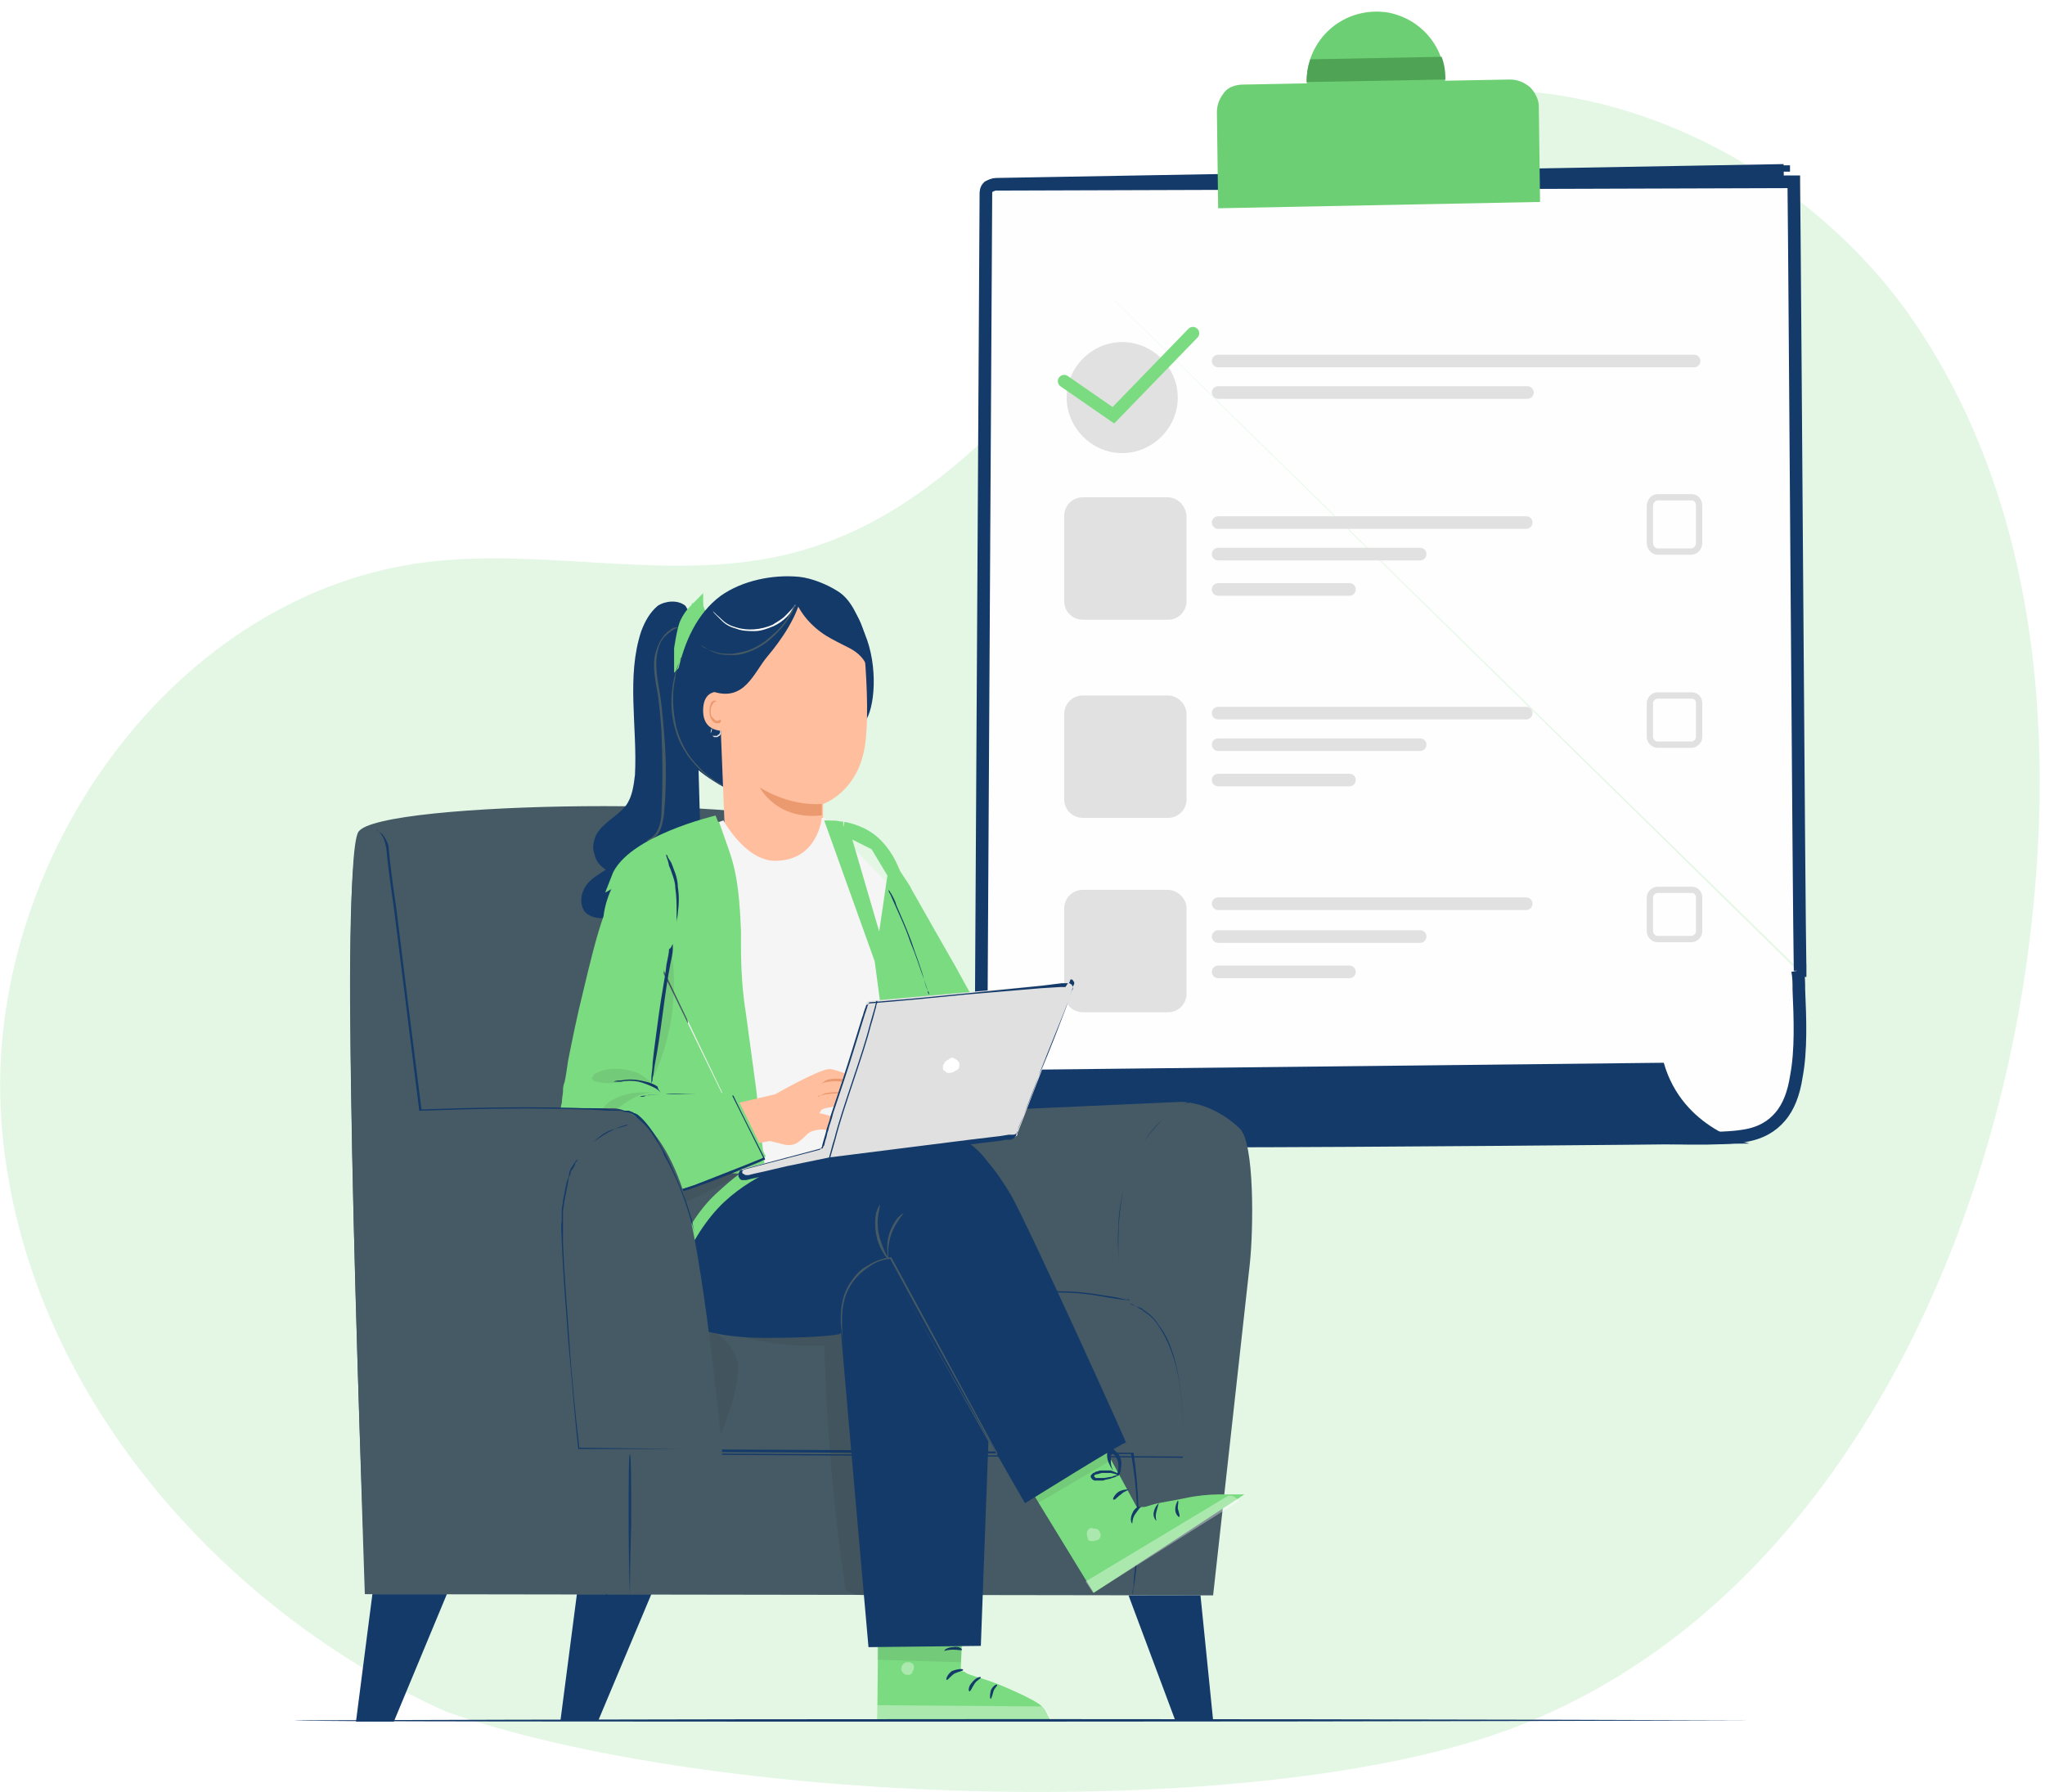 <?xml version="1.0" encoding="utf-8"?>
<!-- Generator: Adobe Illustrator 28.0.0, SVG Export Plug-In . SVG Version: 6.00 Build 0)  -->
<svg version="1.1" id="Layer_1" xmlns="http://www.w3.org/2000/svg" xmlns:xlink="http://www.w3.org/1999/xlink" x="0px" y="0px"
	 width="162px" height="142px" viewBox="0 0 162 142" style="enable-background:new 0 0 162 142;" xml:space="preserve">
<style type="text/css">
	.st0{opacity:0.2;fill:#7BDB81;}
	.st1{fill:#143A69;}
	.st2{fill:#FEFEFE;stroke:#143A69;}
	.st3{fill:#E2E1E1;}
	.st4{fill:none;stroke:#E2E1E1;stroke-linecap:round;stroke-miterlimit:10;}
	.st5{fill:none;stroke:#7BDB81;stroke-linecap:round;stroke-miterlimit:10;}
	.st6{fill:none;stroke:#E2E1E1;stroke-width:0.5;stroke-linecap:round;stroke-miterlimit:10;}
	.st7{fill:#6DCF73;}
	.st8{fill:#4EA454;}
	.st9{fill:#455A64;}
	.st10{opacity:0.3;}
	.st11{opacity:0.3;fill:#222222;enable-background:new    ;}
	.st12{fill:#7BDB81;}
	.st13{fill:#FFFFFF;filter:url(#Adobe_OpacityMaskFilter);}
	.st14{mask:url(#path-38-inside-1_343_11045_00000030482294419094775750000014270481732407655070_);fill:#7BDB81;}
	.st15{fill:#7BDB81;stroke:#7BDB81;}
	.st16{fill:#FFBE9D;}
	.st17{fill:#EB996E;}
	.st18{fill:#E0E0E0;}
	.st19{fill:#FFFFFF;}
	.st20{opacity:0.6;}
	.st21{opacity:0.6;fill:#FFFFFF;enable-background:new    ;}
	.st22{fill:#F5F5F5;}
</style>
<path class="st0" d="M35.3,135.6c-18.7-8.5-33.8-26.5-35.2-46.9c-1.4-20.5,13.7-41.9,34-44.2c9.7-1.1,19.7,1.8,29.1-0.8
	c17.7-4.8,25.7-26.3,42.4-33.9c16-7.3,36.2,1.2,46.1,15.8c9.9,14.6,11.3,33.5,8.8,51c-3.7,25.6-17.4,52.3-42,60.8
	C97.7,144.5,55.9,142.9,35.3,135.6z"/>
<path class="st1" d="M35.4,126.3l-4.2,10.1l-3,0l1.3-10.1L35.4,126.3z"/>
<path class="st1" d="M51.6,126.3l-4.2,10l-3,0l1.3-10L51.6,126.3z"/>
<path class="st2" d="M78.9,14.6L78.9,14.6c-0.2,0-0.4,0.1-0.6,0.2c-0.2,0.2-0.2,0.4-0.2,0.6v0l0,0l-0.4,70.1v0
	c0,0.2,0.1,0.4,0.2,0.6c0.1,0.2,0.3,0.2,0.5,0.3l0,0c3.9,0.4,17,1.5,30.1,2.5c6.5,0.5,13.1,0.9,18.4,1.1c5.4,0.2,9.5,0.3,11.2,0
	c1.4-0.2,2.3-0.8,2.9-1.5c0.7-0.8,1.1-1.9,1.3-3.2c0.4-2.1,0.3-4.6,0.2-6.9c0-0.5,0-1-0.1-1.5 M78.9,14.6l63.7-0.2l-0.5,0
	c0,0,0,0,0,0c0.1,8.7,0.4,57.5,0.5,62.5 M78.9,14.6l62.4-1.1 M78.9,14.6l62.4-1.1 M142.6,76.9l0.5,0L142.6,76.9L142.6,76.9z
	 M141.3,13.6L141.3,13.6l0-0.5L141.3,13.6 M141.3,13.6C141.3,13.6,141.3,13.6,141.3,13.6 M141.3,13.6L141.3,13.6"/>
<path class="st1" d="M67.7,84.9c0,0-0.2,5.1,4.5,5.7c4.6,0.7,66.4,0,66.4,0s-5.3-1.1-6.8-6.4L67.7,84.9z"/>
<path class="st3" d="M88.9,35.9c2.4,0,4.4-2,4.4-4.4s-2-4.4-4.4-4.4c-2.4,0-4.4,2-4.4,4.4S86.5,35.9,88.9,35.9z"/>
<path class="st4" d="M96.5,28.6h37.7"/>
<path class="st4" d="M96.5,41.4h24.4"/>
<path class="st4" d="M96.5,56.5h24.4"/>
<path class="st4" d="M96.5,71.6h24.4"/>
<path class="st4" d="M96.5,31.1H121"/>
<path class="st4" d="M96.5,43.9h16"/>
<path class="st4" d="M96.5,46.7h10.4"/>
<path class="st4" d="M96.5,59h16"/>
<path class="st4" d="M96.5,61.8h10.4"/>
<path class="st4" d="M96.5,74.2h16"/>
<path class="st4" d="M96.5,77h10.4"/>
<path class="st5" d="M84.3,30.2l3.9,2.7l6.3-6.5"/>
<path class="st3" d="M92.5,39.4h-6.7c-0.9,0-1.5,0.7-1.5,1.5v6.7c0,0.9,0.7,1.5,1.5,1.5h6.7c0.9,0,1.5-0.7,1.5-1.5V41
	C94,40.1,93.3,39.4,92.5,39.4z"/>
<path class="st6" d="M134,39.4h-2.7c-0.3,0-0.6,0.3-0.6,0.7V43c0,0.4,0.3,0.7,0.6,0.7h2.7c0.3,0,0.6-0.3,0.6-0.7v-2.9
	C134.6,39.7,134.4,39.4,134,39.4z"/>
<path class="st3" d="M92.5,55.1h-6.7c-0.9,0-1.5,0.7-1.5,1.5v6.7c0,0.9,0.7,1.5,1.5,1.5h6.7c0.9,0,1.5-0.7,1.5-1.5v-6.7
	C94,55.8,93.3,55.1,92.5,55.1z"/>
<path class="st6" d="M134,55.1h-2.7c-0.3,0-0.6,0.3-0.6,0.6v2.7c0,0.3,0.3,0.6,0.6,0.6h2.7c0.3,0,0.6-0.3,0.6-0.6v-2.7
	C134.6,55.4,134.4,55.1,134,55.1z"/>
<path class="st3" d="M92.5,70.5h-6.7c-0.9,0-1.5,0.7-1.5,1.5v6.7c0,0.9,0.7,1.5,1.5,1.5h6.7c0.9,0,1.5-0.7,1.5-1.5v-6.7
	C94,71.2,93.3,70.5,92.5,70.5z"/>
<path class="st6" d="M134,70.5h-2.7c-0.3,0-0.6,0.3-0.6,0.6v2.7c0,0.3,0.3,0.6,0.6,0.6h2.7c0.3,0,0.6-0.3,0.6-0.6v-2.7
	C134.6,70.8,134.4,70.5,134,70.5z"/>
<path class="st7" d="M98.5,6.7l21.1-0.4c0.6,0,1.1,0.2,1.6,0.6c0.4,0.4,0.7,1,0.7,1.5l0.1,7.6l-25.5,0.5l-0.1-7.6
	c0-0.6,0.2-1.1,0.6-1.6C97.3,6.9,97.9,6.7,98.5,6.7L98.5,6.7z"/>
<path class="st7" d="M114.4,7.4c0.5-3-1.4-5.8-4.4-6.4c-3-0.5-5.8,1.4-6.4,4.4c-0.5,3,1.4,5.8,4.4,6.4
	C111,12.3,113.8,10.3,114.4,7.4z"/>
<path class="st8" d="M103.5,6.5C103.5,6.5,103.5,6.5,103.5,6.5l11-0.2c0,0,0,0,0-0.1c0-0.6-0.1-1.2-0.3-1.7l-10.4,0.2
	C103.6,5.3,103.5,5.9,103.5,6.5z"/>
<path class="st9" d="M28.4,65.9c1.6-2.5,34.1-2.8,35.5-0.3l11.8,22.5l17.8-0.8c0,0,2.4-0.1,4.7,2.1c1.2,1.1,1.1,8.1,0.8,10.8
	c-0.2,1.8-2.9,26.2-2.9,26.2l-67.1-0.1C28.9,126.3,26.7,68.3,28.4,65.9z"/>
<path class="st1" d="M48,126.9c0,0,0-0.1,0-0.2s0-0.4,0-0.6c0-0.6,0-1.4,0.1-2.4c0-2.1,0.1-5.1,0.2-8.8l-0.1,0.1l20.4,0.1l21.1,0.1
	l-0.1,0c0.5,2.7,0.6,5.5,0.4,8.2c-0.1,1-0.2,1.7-0.2,2.2c0,0.3-0.1,0.4-0.1,0.6c0,0.1,0,0.2,0,0.2c0.2-1,0.3-2,0.4-3
	c0.2-2.8,0.1-5.5-0.3-8.3v0h0l-21.1-0.2l-20.4-0.1h-0.1v0.1c-0.1,3.7-0.1,6.7-0.1,8.8c0,1,0,1.9,0,2.4c0,0.3,0,0.5,0,0.6
	C48,126.8,48,126.9,48,126.9z"/>
<path class="st1" d="M50,89.1h-0.1c-0.1,0-0.3,0-0.4,0c-0.5,0.1-1,0.2-1.5,0.5c-0.7,0.4-1.4,1-1.9,1.7c-0.7,0.9-1.1,2-1.3,3.1
	c-0.2,1.4-0.3,2.8-0.3,4.2c0,1.5,0.1,3.1,0.2,4.9c0.2,3.5,0.6,7.3,1.1,11.5v0.1h0.1l17,0.1l30.8,0.2h0v0c0.1-2,0-4.1-0.3-6.1
	c-0.3-1.8-0.8-3.3-1.6-4.3c-0.3-0.5-0.7-0.9-1.2-1.2l-0.1-0.1l-0.2-0.1l-0.3-0.1c-0.2-0.1-0.4-0.1-0.5-0.2l-0.4-0.1
	c-0.1,0-0.2,0-0.3,0h-0.3c0,0,0.1,0,0.3,0c0.1,0,0.2,0,0.3,0l0.4,0.1c0.2,0,0.3,0.1,0.5,0.2l0.3,0.2l0.2,0.1l0.1,0.1
	c0.5,0.3,0.9,0.7,1.2,1.2c0.7,1,1.3,2.5,1.6,4.3c0.3,2,0.4,4.1,0.3,6.1l0.1,0l-30.8-0.2l-17-0.1l0.1,0.1c-0.5-4.2-0.9-8-1.1-11.5
	c-0.1-1.7-0.2-3.3-0.2-4.9c0-1.4,0-2.8,0.3-4.1c0.2-1.1,0.6-2.2,1.2-3.1c0.5-0.7,1.1-1.2,1.8-1.6c0.5-0.3,1-0.4,1.5-0.5
	C49.8,89.1,50,89.1,50,89.1z"/>
<path class="st1" d="M95.1,126.4l1,9.9l-3,0l-3.7-9.9L95.1,126.4z"/>
<path class="st1" d="M89.5,103c-0.1,0-0.2,0-0.3,0l-0.8-0.1c-0.7-0.1-1.6-0.3-2.6-0.4c-0.9-0.1-1.8-0.1-2.7-0.1h-0.8
	c-0.1,0-0.2,0-0.3,0c0.1,0,0.2,0,0.3,0c0.2,0,0.5,0,0.8-0.1c0.9,0,1.8,0,2.7,0.1c1,0.1,2,0.3,2.7,0.4c0.3,0.1,0.6,0.1,0.8,0.2
	C89.3,102.9,89.4,102.9,89.5,103z"/>
<path class="st1" d="M94.2,87.3c0,0-0.2,0.1-0.6,0.3c-0.5,0.3-1,0.7-1.5,1.1c-0.7,0.6-1.2,1.3-1.7,2.1c-0.6,1-1,2-1.3,3.1
	c-0.6,2.3-0.5,4.5-0.5,6c0,0.8,0.1,1.4,0.1,1.8c0,0.2,0,0.4,0,0.5c0,0.1,0,0.1,0,0.2c0-0.1,0-0.1,0-0.2c0-0.1,0-0.3,0-0.5
	c0-0.4-0.1-1.1-0.1-1.8c0-0.8-0.1-1.7,0-2.7c0-1.1,0.2-2.2,0.5-3.3c0.3-1.1,0.7-2.1,1.3-3.1c0.5-0.8,1.1-1.5,1.7-2.1
	c0.5-0.4,1-0.8,1.5-1.1c0.2-0.1,0.4-0.2,0.5-0.2C94.1,87.4,94.2,87.4,94.2,87.3z"/>
<g class="st10">
	<path class="st11" d="M59.1,106c2,0.5,4.1,0.7,6.2,0.6c0.2,6.5,0.7,13,1.7,19.4c0.5,0.3,1.1,0.4,1.6,0.5c0.6,0,1.2-0.2,1.4-0.8
		c0.1-0.3,0.2-0.7,0.1-1c-0.3-6.5-0.9-12.9-2-19.3c-0.1-0.5-0.2-1-0.6-1.3c-0.4-0.3-0.9-0.2-1.3-0.1c-2.5,0.5-5,1-7.4,1.7"/>
</g>
<g class="st10">
	<path class="st11" d="M56.2,105.5l0.6,8.9c0,0,2.1-4.8,1.6-6.6c-0.1-0.5-0.4-1-0.8-1.4C57.2,105.9,56.7,105.6,56.2,105.5z"/>
</g>
<path class="st1" d="M55.6,70.2l-0.6-21L54.3,48c-0.6-0.5-1.6-0.4-2.2,0c-0.6,0.5-1,1.2-1.3,2c-1.2,3.6-0.3,7.6-0.5,11.4
	c-0.1,0.8-0.2,1.7-0.7,2.4c-0.7,0.9-1.9,1.4-2.4,2.4c-0.2,0.5-0.3,1-0.1,1.5c0.1,0.5,0.4,0.9,0.9,1.2c-0.6,0.4-1.2,0.7-1.6,1.3
	c-0.4,0.6-0.5,1.4-0.1,2c0.5,0.6,1.4,0.6,2.1,0.5c2.2-0.2,4.3-0.6,6.4-1.3c0.3-0.1,0.5-0.2,0.7-0.4C55.6,70.7,55.7,70.5,55.6,70.2z"
	/>
<path class="st9" d="M51.2,66.6c0.2-0.1,0.4-0.2,0.6-0.4c0.3-0.3,0.6-1,0.6-1.8c0.1-2.1,0.1-4.3,0-6.5c-0.1-1.3-0.2-2.5-0.4-3.5
	c-0.2-1.1-0.3-2.1,0-2.9c0.2-0.6,0.5-1.2,1.1-1.6c0.1-0.1,0.3-0.2,0.5-0.2c0.1,0,0.1,0,0.2,0c-0.4,0.1-0.8,0.4-1.1,0.7
	c-0.3,0.3-0.5,0.7-0.6,1.2c-0.2,0.8-0.1,1.8,0.1,2.9c0.2,1.1,0.3,2.3,0.4,3.5c0.2,2.2,0.2,4.3,0,6.5c-0.1,0.8-0.3,1.5-0.7,1.8
	c-0.1,0.1-0.3,0.2-0.4,0.3C51.3,66.6,51.2,66.6,51.2,66.6z"/>
<path class="st12" d="M55.9,49.1C55.9,49.4,56.1,48.9,55.9,49.1L55.9,49.1z"/>
<defs>
	<filter id="Adobe_OpacityMaskFilter" filterUnits="userSpaceOnUse" x="54.9" y="48.1" width="2.1" height="2.2">
		<feColorMatrix  type="matrix" values="1 0 0 0 0  0 1 0 0 0  0 0 1 0 0  0 0 0 1 0"/>
	</filter>
</defs>
<mask maskUnits="userSpaceOnUse" x="54.9" y="48.1" width="2.1" height="2.2" id="path-38-inside-1_343_11045_00000030482294419094775750000014270481732407655070_">
	<path class="st13" d="M55.9,49.1C55.9,49.4,56.1,48.9,55.9,49.1L55.9,49.1z"/>
</mask>
<path class="st14" d="M55,48.9C55,48.9,55,49,55,48.9c0,0.1,0,0.2,0,0.2c0,0,0,0.1,0,0.1c0,0,0,0.1,0,0.1c0,0,0,0.1,0.1,0.2
	c0,0.1,0.1,0.2,0.2,0.3c0.1,0.1,0.3,0.2,0.5,0.3c0.2,0,0.4,0,0.5,0c0.1,0,0.2-0.1,0.3-0.1c0.1,0,0.1-0.1,0.1-0.1
	c0,0,0.1-0.1,0.1-0.1c0,0,0.1-0.1,0.1-0.1c0,0,0.1-0.1,0.1-0.1c0-0.1,0-0.1,0.1-0.1c0,0,0-0.1,0-0.1c0,0,0-0.1,0-0.1
	c0,0,0-0.1,0-0.1c0,0,0-0.1,0-0.2c0-0.1,0-0.1-0.1-0.2c0-0.1-0.1-0.2-0.2-0.3c-0.1-0.1-0.3-0.2-0.5-0.3c-0.2,0-0.3,0-0.5,0
	c-0.1,0-0.2,0.1-0.3,0.1c-0.1,0-0.1,0.1-0.1,0.1c-0.1,0-0.1,0.1-0.1,0.1c0,0.1-0.1,0.1-0.1,0.1c0,0,0,0.1-0.1,0.1l1.7,1c0,0,0,0,0,0
	c0,0,0,0-0.1,0.1c0,0-0.1,0.1-0.1,0.1c0,0-0.1,0.1-0.1,0.1c-0.1,0-0.1,0.1-0.2,0.1c-0.1,0-0.3,0-0.5,0c-0.2,0-0.4-0.1-0.5-0.3
	c-0.1-0.1-0.2-0.2-0.2-0.3c0-0.1-0.1-0.2-0.1-0.2C55,49.1,55,49,55,48.9C55,49,55,48.9,55,48.9C55,48.9,55,48.8,55,48.9
	c0.1-0.1,0.1-0.1,0.1-0.1c0,0,0,0,0,0c0,0,0,0,0-0.1c0,0,0-0.1,0.1-0.1c0,0,0,0,0.1-0.1c0,0,0.1-0.1,0.1-0.1c0.1,0,0.2-0.1,0.3-0.1
	c0.1,0,0.3-0.1,0.5,0c0.2,0,0.4,0.1,0.5,0.3c0.1,0.1,0.2,0.2,0.2,0.3c0,0.1,0.1,0.1,0.1,0.2c0,0,0,0.1,0,0.1c0,0.1,0,0.1,0,0.1
	c0,0,0,0.1,0,0.1c0,0,0,0,0,0L55,48.9z"/>
<path class="st15" d="M55.3,48.3C55.3,48.3,55.3,48.3,55.3,48.3C55.4,48.3,55.4,48.3,55.3,48.3c0,0.1,0.1,0.2,0.1,0.3
	c0,0.2,0,0.3,0,0.4c-0.3,1-0.7,1.9-1.2,2.7l0,0l0,0c-0.1,0.2-0.2,0.3-0.3,0.4c0,0,0,0,0,0c0,0,0-0.1,0-0.2c0-0.1,0-0.3,0-0.5h0l0,0
	c0.1-0.6,0.2-1.3,0.4-1.9l0,0l0,0c0.2-0.5,0.5-0.9,0.9-1.3C55.2,48.3,55.3,48.3,55.3,48.3z"/>
<path class="st1" d="M53.7,53.2c0.5-2.3,1.5-4.6,3.4-6c1.7-1.2,4.1-1.7,6.2-1.5c1,0.1,2.2,0.6,3,1.1c1.2,0.7,1.7,2.2,2.2,3.4
	c1.1,2.6,0.8,6,0,7l-10.9,5.3c-1.9-1-3.9-2.5-4.3-4.5C53.1,56.5,53.4,54.6,53.7,53.2z"/>
<path class="st16" d="M57.9,49.2l6.8-1.8c2.2-0.2,3.6,2.4,3.8,4.6c0.2,2.4,0.3,5.4,0,7.2c-0.6,3.6-3.3,4.5-3.3,4.5s0,3.2,0,4.2
	l-3.2,9.6l-4.5-9.6l-0.7-17.5c0-0.3,0.1-0.6,0.3-0.9C57.2,49.3,57.5,49.2,57.9,49.2z"/>
<path class="st17" d="M65.1,63.7l0,0.9c-3.6,0.4-4.9-2.2-4.9-2.2C61.7,63.3,63.4,63.8,65.1,63.7z"/>
<path class="st16" d="M57.7,54.9c-0.1,0-2-0.7-2,1.4c0,2,2.1,1.6,2.1,1.5C57.7,57.7,57.7,54.9,57.7,54.9z"/>
<path class="st17" d="M57.1,57C57.1,57,57.1,57.1,57.1,57c-0.2,0.1-0.3,0.1-0.4,0.1c-0.1-0.1-0.2-0.2-0.3-0.3
	c-0.1-0.1-0.1-0.3-0.1-0.4c0-0.2,0-0.3,0.1-0.5c0-0.1,0.1-0.1,0.1-0.2c0,0,0.1-0.1,0.2-0.1c0,0,0.1,0,0.1,0c0,0,0.1,0,0.1,0.1
	c0,0.1,0,0.1,0,0.1c0,0,0,0,0-0.1c0,0,0-0.1-0.1-0.1c-0.1,0-0.1-0.1-0.2-0.1c-0.1,0-0.2,0.1-0.2,0.1c-0.1,0.1-0.1,0.1-0.1,0.2
	c-0.1,0.2-0.1,0.4-0.1,0.6c0,0.4,0.2,0.8,0.5,0.9c0.1,0,0.1,0,0.2,0c0.1,0,0.1,0,0.2-0.1C57.1,57.1,57.1,57,57.1,57z"/>
<path class="st18" d="M56.4,57.7c0,0-0.1,0.1-0.1,0.3c0,0.1,0,0.1,0,0.2c0,0,0.1,0.1,0.1,0.1c0.1,0,0.1,0.1,0.2,0.1
	c0.1,0,0.1,0,0.2,0c0.1,0,0.1-0.1,0.2-0.1c0,0,0.1-0.1,0.1-0.2c0-0.1,0-0.2-0.1-0.3c-0.1-0.2-0.2-0.2-0.2-0.2c0,0,0.1,0.1,0.2,0.2
	c0,0.1,0.1,0.2,0,0.3c0,0,0,0.1-0.1,0.1c0,0-0.1,0.1-0.1,0.1c0,0-0.1,0-0.2,0c-0.1,0-0.1,0-0.2,0c0,0-0.1-0.1-0.1-0.1
	c0,0,0-0.1,0-0.1C56.4,57.9,56.4,57.8,56.4,57.7z"/>
<path class="st1" d="M68.6,52.6c-0.3-0.6-0.8-1-1.4-1.3c-0.6-0.3-1.2-0.6-1.7-0.9c-1.3-0.8-2.3-2-2.7-3.4c0.5-0.2,1.1-0.4,1.6-0.4
	c0.6,0,1.1,0.1,1.6,0.4c1,0.5,1.8,1.4,2.2,2.4c0.4,1,0.7,2.2,0.6,3.3"/>
<path class="st1" d="M57.2,48.6c1.5-1.4,4.3-2.2,6.3-1.5c-0.3,1.7-1.6,3.6-2.7,4.9c-1.1,1.3-1.8,3.6-4.3,2.8c-0.2-0.1-0.4,0.1-0.5,0
	c-0.1-0.1-0.2-0.2-0.2-0.4c-0.3-1-0.3-2.1-0.1-3.1C55.9,50.3,56.5,49.3,57.2,48.6z"/>
<path class="st19" d="M56.4,48.3C56.4,48.3,56.4,48.3,56.4,48.3c0.1,0.1,0.1,0.2,0.2,0.3c0.2,0.2,0.4,0.4,0.6,0.6
	c0.3,0.3,0.7,0.5,1.1,0.6c0.5,0.2,1,0.2,1.5,0.2c0.5,0,1-0.2,1.5-0.4c0.4-0.2,0.7-0.4,1-0.7c0.2-0.2,0.4-0.4,0.5-0.6
	C62.9,48.1,63,48,63,48c0,0,0,0,0-0.1c-0.2,0.3-0.5,0.6-0.8,0.9c-0.3,0.3-0.7,0.5-1,0.7c-0.9,0.4-2,0.5-2.9,0.2
	c-0.4-0.1-0.8-0.3-1.1-0.6C56.9,48.8,56.6,48.6,56.4,48.3z"/>
<path class="st9" d="M55.4,51C55.4,51.1,55.4,51.1,55.4,51c0.1,0.1,0.2,0.2,0.3,0.2c0.3,0.2,0.6,0.4,0.9,0.5c0.5,0.2,1,0.2,1.5,0.2
	c0.6,0,1.2-0.2,1.8-0.5c0.6-0.3,1.1-0.7,1.5-1.1c0.4-0.4,0.7-0.7,1-1.2c0.2-0.3,0.4-0.6,0.5-0.9c0.1-0.1,0.1-0.2,0.1-0.2
	c0,0,0-0.1,0-0.1c0,0,0,0.1-0.1,0.1l-0.1,0.2c-0.1,0.2-0.3,0.5-0.5,0.9c-0.3,0.4-0.6,0.8-1,1.1c-0.4,0.4-0.9,0.8-1.5,1.1
	c-0.6,0.3-1.1,0.4-1.8,0.5c-0.5,0-1,0-1.5-0.2c-0.3-0.1-0.6-0.2-0.9-0.4C55.5,51.1,55.4,51,55.4,51z"/>
<path class="st9" d="M57.2,62.2c0,0,0,0-0.1,0c-0.1,0-0.2-0.1-0.3-0.2c-0.4-0.2-0.7-0.5-1-0.7c-0.5-0.4-0.9-0.9-1.3-1.4
	c-0.4-0.6-0.8-1.3-1-2.1c-0.4-1.3-0.4-2.7-0.1-4.1c0.1-0.4,0.2-0.8,0.4-1.2c0.1-0.1,0.1-0.2,0.1-0.3c0,0,0-0.1,0.1-0.1
	c0,0.1-0.1,0.3-0.2,0.4c-0.1,0.4-0.3,0.8-0.3,1.2c-0.3,1.3-0.2,2.7,0.1,4c0.2,0.7,0.5,1.4,0.9,2c0.3,0.5,0.8,1,1.2,1.4
	c0.3,0.3,0.6,0.5,1,0.8C56.9,62,57.1,62.1,57.2,62.2z"/>
<path class="st15" d="M86.6,114.1l3.1,5.7l0.2,0.3l0.4-0.1l-0.1-0.5l0.1,0.5h0h0l0,0l0,0l0.1,0c0.1,0,0.1,0,0.2-0.1
	c0.2,0,0.5-0.1,0.8-0.2c0.7-0.2,1.6-0.3,2.5-0.5c0.9-0.2,1.9-0.3,2.6-0.3c0.1,0,0.3,0,0.4,0l-10.1,6.6l-5.2-8.5L86.6,114.1z"/>
<g class="st20">
	<path class="st21" d="M86.2,121.2c-0.1,0.1-0.1,0.2-0.1,0.4c0,0.1,0.1,0.3,0.1,0.4c0.1,0.1,0.2,0.1,0.4,0.1c0.1,0,0.3-0.1,0.4-0.1
		c0.1-0.1,0.2-0.2,0.2-0.4c0-0.1-0.1-0.3-0.2-0.4c-0.1-0.1-0.3-0.1-0.4-0.1C86.4,121,86.3,121.1,86.2,121.2"/>
</g>
<g class="st20">
	<path class="st21" d="M86.6,126.2l-0.6-0.9l11.3-6.8c0.2,0,0.3,0,0.5,0.1c0.1,0.1,0.3,0.2,0.4,0.3L86.6,126.2z"/>
</g>
<path class="st1" d="M90.3,119.4c0,0.1-0.2,0.3-0.4,0.6c-0.2,0.3-0.2,0.7-0.2,0.7c-0.1,0-0.2-0.4,0-0.8
	C89.9,119.4,90.3,119.3,90.3,119.4z"/>
<path class="st1" d="M91.8,119.1c0,0-0.1,0.3-0.2,0.7c-0.1,0.4,0,0.6,0,0.7c0,0-0.3-0.3-0.2-0.7C91.5,119.3,91.8,119.1,91.8,119.1z"
	/>
<path class="st1" d="M93.4,120.2c0,0-0.3-0.2-0.3-0.6c0-0.4,0.2-0.7,0.2-0.7c0.1,0,0,0.3,0,0.6C93.4,119.9,93.5,120.1,93.4,120.2z"
	/>
<path class="st1" d="M89.4,118c0,0.1-0.3,0.1-0.6,0.4c-0.3,0.2-0.5,0.5-0.6,0.4c-0.1,0,0.1-0.4,0.4-0.6S89.4,118,89.4,118z"/>
<g class="st10">
	<path class="st11" d="M87.4,114.6l0.6,1.1l-5.8,3.4l-0.6-1L87.4,114.6z"/>
</g>
<path class="st1" d="M88.7,116.8c0,0-0.2,0.2-0.6,0.3c-0.2,0.1-0.5,0.1-0.7,0.2c-0.1,0-0.3,0-0.4,0c-0.1,0-0.2,0-0.3,0
	c-0.1,0-0.1-0.1-0.2-0.1c0-0.1-0.1-0.1-0.1-0.2c0-0.1,0-0.1,0.1-0.2c0,0,0.1-0.1,0.1-0.1c0.1,0,0.2-0.1,0.2-0.1
	c0.1,0,0.3-0.1,0.4-0.1c0.3,0,0.5,0,0.8,0C88.5,116.7,88.7,116.8,88.7,116.8c0,0.1-0.3,0-0.7-0.1c-0.2,0-0.5,0-0.7,0
	c-0.1,0-0.3,0.1-0.4,0.1c-0.1,0-0.3,0.1-0.2,0.2c0,0,0,0,0.1,0.1c0.1,0,0.1,0,0.2,0c0.1,0,0.3,0,0.4,0c0.2,0,0.5-0.1,0.7-0.1
	C88.2,116.9,88.5,116.9,88.7,116.8z"/>
<path class="st1" d="M88.6,116.9c0,0-0.3-0.1-0.5-0.5c-0.2-0.3-0.4-0.7-0.4-1.1c0-0.1,0-0.2,0-0.3c0-0.1,0.1-0.2,0.2-0.2
	c0.1,0,0.1,0,0.2,0c0.1,0,0.1,0,0.2,0.1c0.1,0.1,0.1,0.1,0.2,0.2c0.3,0.3,0.4,0.7,0.3,1.2c0,0.4-0.2,0.7-0.3,0.6
	c0-0.2,0.1-0.4,0.1-0.6c0-0.2,0-0.5-0.1-0.7c-0.1-0.1-0.1-0.2-0.2-0.3c-0.1-0.1-0.2-0.2-0.2-0.1c0,0-0.1,0.1-0.1,0.1
	c0,0.1,0,0.1,0,0.2c0,0.1,0,0.3,0,0.4c0,0.2,0.1,0.4,0.2,0.7C88.5,116.7,88.7,116.9,88.6,116.9z"/>
<path class="st15" d="M82.4,135.8l-12.4,0l0.1-10l5.8,0.1l-0.3,6.5l0,0.4l0.4,0.1l0,0h0h0l0,0l0,0l0.1,0c0.1,0,0.1,0,0.2,0.1
	c0.2,0.1,0.5,0.2,0.8,0.3c0.7,0.2,1.6,0.5,2.5,0.9c0.9,0.4,1.8,0.8,2.4,1.2C82.1,135.5,82.3,135.6,82.4,135.8z"/>
<g class="st20">
	<path class="st21" d="M71.8,131.7c-0.1,0-0.2,0.1-0.3,0.2c-0.1,0.1-0.1,0.3-0.1,0.4c0,0.1,0.1,0.2,0.2,0.3c0.1,0.1,0.3,0.1,0.4,0.1
		c0.1,0,0.3-0.1,0.3-0.3c0.1-0.1,0.1-0.3,0.1-0.4c0-0.1-0.1-0.2-0.3-0.3C72.1,131.7,71.9,131.7,71.8,131.7"/>
</g>
<g class="st20">
	<path class="st21" d="M69.5,136.2l0-1.1l13.1,0.1c0,0,0.6,0.5,0.6,1L69.5,136.2z"/>
</g>
<path class="st1" d="M76.3,132.3c0,0.1-0.3,0.1-0.7,0.3c-0.3,0.2-0.5,0.5-0.6,0.5c-0.1,0,0-0.4,0.4-0.7
	C75.9,132.2,76.3,132.2,76.3,132.3z"/>
<path class="st1" d="M77.7,132.9c0,0.1-0.3,0.2-0.5,0.5c-0.2,0.3-0.3,0.6-0.4,0.6c-0.1,0-0.1-0.4,0.2-0.7
	C77.3,132.9,77.7,132.8,77.7,132.9z"/>
<path class="st1" d="M78.5,134.6c-0.1,0-0.1-0.3,0-0.7c0.2-0.4,0.5-0.5,0.5-0.4c0,0.1-0.2,0.2-0.3,0.5
	C78.6,134.4,78.5,134.6,78.5,134.6z"/>
<path class="st1" d="M76.2,130.7c0,0.1-0.3,0-0.7,0c-0.4,0-0.7,0.1-0.7,0.1c0-0.1,0.3-0.3,0.7-0.3C75.9,130.4,76.2,130.6,76.2,130.7
	z"/>
<g class="st10">
	<path class="st11" d="M76.2,130.3l-0.1,1.4l-6.6-0.2l0-1.1L76.2,130.3z"/>
</g>
<path class="st1" d="M76.2,129.3c-0.2,0.1-0.5,0.1-0.7,0c-0.4-0.1-0.8-0.2-1.1-0.4c-0.1,0-0.1-0.1-0.2-0.2c0,0-0.1-0.1-0.1-0.2
	c0-0.1,0-0.1,0-0.2c0,0,0.1-0.1,0.1-0.1c0.1,0,0.1,0,0.2,0c0.1,0,0.2,0,0.3,0c0.1,0,0.3,0.1,0.4,0.2c0.2,0.1,0.4,0.2,0.6,0.4
	C76.1,129.1,76.2,129.3,76.2,129.3c0,0.1-0.2-0.1-0.5-0.4c-0.2-0.1-0.4-0.3-0.6-0.4c-0.1-0.1-0.3-0.1-0.4-0.1c-0.1,0-0.3,0-0.3,0
	c0,0.1,0,0,0,0.1c0,0,0.1,0.1,0.1,0.1c0.1,0.1,0.2,0.2,0.4,0.2c0.2,0.1,0.4,0.2,0.7,0.3C75.8,129.1,76,129.2,76.2,129.3z"/>
<path class="st1" d="M76.1,129.4c-0.1-0.2-0.2-0.4-0.2-0.7c0-0.3,0-0.5,0.1-0.7c0-0.1,0.1-0.3,0.2-0.4c0-0.1,0.1-0.2,0.2-0.2
	c0.1-0.1,0.2-0.1,0.3-0.1c0.1,0,0.1,0,0.2,0.1c0,0,0.1,0.1,0.1,0.1c0,0.1,0.1,0.2,0.1,0.2c0,0.2,0,0.3,0,0.5c0,0.3-0.1,0.5-0.3,0.7
	c-0.3,0.3-0.6,0.4-0.6,0.4c0,0,0.2-0.2,0.4-0.5c0.1-0.2,0.2-0.4,0.2-0.6c0-0.1,0-0.3,0-0.4c0-0.1-0.1-0.3-0.1-0.2
	c-0.1,0-0.2,0.1-0.2,0.2c-0.2,0.3-0.3,0.7-0.3,1C76.1,129.1,76.2,129.4,76.1,129.4z"/>
<path class="st22" d="M56.5,65.3l0.8-0.3c-0.2-0.4,1.6,3.2,4.1,3.2c3.4,0,3.7-3.4,3.7-3.4l0.2,0l5.6,5.8l0.7,16.3L71,89l-12,4.4
	L54.8,85l-0.4-5.1L56.5,65.3z"/>
<path class="st15" d="M60.1,92.6l-0.7-6.3l-0.8-5.9c-0.3-1.8-0.4-3.7-0.4-5.5c0-0.4,0-0.7,0-1.1c-0.1-2.2-0.2-4.2-0.9-6.2
	c0,0,0,0,0,0l-0.7-2c-0.2,0-0.4,0.1-0.6,0.2c-0.6,0.2-1.5,0.5-2.4,0.8c-0.9,0.4-1.8,0.8-2.6,1.3c-0.8,0.5-1.3,1.1-1.5,1.7l-0.5-0.2
	 M60.1,92.6l-11.3-0.8l0,0l0,0l0,0l0-0.1l0-0.1l-0.5,0c0.5,0,0.5,0,0.5,0v0v0l0,0l0,0l0-0.2c0-0.2,0-0.4,0-0.7c0-0.6,0-1.4,0-2.4
	c0-2,0.1-4.6,0.1-7.3c0.1-2.7,0.1-5.4,0.2-7.5c0-1.1,0.1-2,0.1-2.7c0-0.3,0.1-0.6,0.1-0.8c0-0.1,0-0.2,0-0.3c0-0.1,0-0.1,0-0.1
	c0,0,0,0,0,0l-0.5-0.2 M60.1,92.6c-0.1,0-0.2,0.1-0.2,0.1c-0.5,0.3-1.4,0.9-2.9,2.3l0,0c-1.7,1.6-2.8,3.9-3.4,5.8
	c-0.3,0.9-0.5,1.8-0.7,2.4c0,0.2-0.1,0.3-0.1,0.4 M60.1,92.6l-6.8,11.2c-0.2,0-0.3-0.1-0.5-0.1 M48.9,69.6c1.1-2.9,7.9-4.5,7.9-4.5
	L48.9,69.6z M48,97.5c0-1.9,0.2-3.3,0.4-4.3c0.1-0.5,0.2-0.8,0.3-1c0-0.1,0.1-0.2,0.1-0.2c0,0,0,0,0-0.1l0,0l-1.3,5.6 M48,97.5
	C48,97.5,48,97.5,48,97.5l-0.5,0 M48,97.5C48,97.5,48,97.5,48,97.5l-0.5,0 M48,97.5c0,3.3,2.1,5.5,4.7,6.3 M47.5,97.5
	c0.1,3.6,2.3,5.9,5.2,6.8l0,0c0,0,0-0.1,0-0.2c0-0.1,0-0.2,0.1-0.3"/>
<path class="st15" d="M69.8,76.2L69.8,76.2l1.6,12l3.9,0.9l-4.5-19.7L69.8,76.2z M69.8,76.2L69.8,76.2 M69.8,76.2L69.8,76.2
	 M69.8,76.1L66,65.5c0.2,0,0.5,0.1,0.8,0.1h0 M69.8,76.1l-3.1-10.6 M66.8,65.6c1,0.2,1.9,0.6,2.6,1.3 M66.8,65.6l2.6,1.3 M69.4,66.9
	c0.7,0.7,1.2,1.6,1.5,2.5L69.4,66.9z"/>
<g class="st10">
	<path class="st11" d="M48.3,95.2c0,0.1,0,0.2,0.1,0.4c0.1,0.1,0.1,0.2,0.2,0.3c0.2,0.1,0.4,0.2,0.7,0.3c1.2,0.2,2.3,0,3.5-0.4
		c1.3-0.4,2.5-1,3.7-1.6c1.8-0.9,2.3-1.3,4-2.3c-1.7,0.7-2.3,0.8-4.1,1.2C53.7,93.6,50.8,93.9,48.3,95.2"/>
</g>
<path class="st16" d="M58.4,87.4l3-0.7c0,0,3.5-2,4.3-2c0.7,0,3.5,1.3,4.1,1.5c0.1,0,0.1,0.1,0.1,0.1c0,0.1,0.1,0.1,0.1,0.2
	c0,0.1,0,0.1,0,0.2c0,0.1,0,0.1-0.1,0.2c0,0.1-0.1,0.1-0.2,0.1l-0.1,0l0,0.1c0,0.1,0.1,0.2,0.1,0.3c0,0.1,0,0.2-0.1,0.2
	c0,0.1-0.1,0.1-0.2,0.1s-0.2,0-0.2,0c-0.1,0-0.1-0.1-0.2-0.1l0.1,0.2c0.1,0.1,0.1,0.1,0.1,0.2l0,0.2c0,0.1,0,0.2,0,0.2
	s-0.1,0.1-0.2,0.2c-0.1,0-0.2,0.1-0.2,0c-0.1,0-0.2,0-0.2-0.1c-0.4-0.3-1.2-0.9-1.7-0.9c-0.5,0-1,0.1-1.5,0.2
	c-0.1,0-0.2,0.1-0.3,0.1c-0.1,0.1-0.1,0.2-0.2,0.3c0.3,0,2.4,0.7,3.1,0.9c0.1,0,0.2,0.1,0.3,0.2s0.1,0.2,0.2,0.3
	c0.1,0.2,0,0.5-0.5,0.4c-0.9-0.1-1.8-0.3-2.7-0.5c0,0-0.9-0.1-1.4,0.4c-0.7,0.7-1,0.9-1.7,0.8c-0.4-0.1-0.8-0.2-1.2-0.3l-1.1,0.2
	L58.4,87.4z"/>
<path class="st17" d="M64.8,86.9c0.2-0.1,0.5-0.2,0.7-0.2c0.6-0.1,1.1-0.1,1.7,0s1.1,0.4,1.5,0.8c0.3,0.3,0.5,0.5,0.5,0.5
	c0-0.1-0.1-0.1-0.1-0.2c-0.1-0.1-0.2-0.3-0.4-0.4c-0.4-0.4-1-0.7-1.5-0.8c-0.6-0.1-1.2-0.1-1.7,0c-0.2,0-0.3,0.1-0.5,0.2
	C64.9,86.8,64.8,86.8,64.8,86.9z"/>
<path class="st17" d="M65,85.9c0.2-0.1,0.5-0.2,0.7-0.2c0.6-0.1,1.2,0,1.8,0.2c0.6,0.2,1.1,0.6,1.6,0.9l0.4,0.3
	c0.1,0,0.1,0.1,0.2,0.1c0-0.1-0.1-0.1-0.1-0.1c-0.1-0.1-0.2-0.2-0.4-0.4c-0.5-0.4-1-0.7-1.6-1c-0.6-0.2-1.2-0.3-1.8-0.2
	c-0.2,0-0.4,0.1-0.5,0.2C65.1,85.8,65.1,85.9,65,85.9C65,85.9,65,85.9,65,85.9z"/>
<path class="st15" d="M49,70.4c0.2-0.5,0.5-0.9,0.7-1.1c0.1,0,0.2,0,0.3,0c0.3,0,0.7,0.1,1.1,0.2c0.4,0.1,0.8,0.2,1.1,0.4
	c0.3,0.1,0.4,0.3,0.5,0.4l-1.5,16.2l0.1,0l0,0.5l6.6,0.1l2.1,4.3c-0.2,0.1-0.6,0.3-1,0.4c-0.9,0.4-2.1,0.9-3.5,1.4
	c-1.4,0.5-2.8,0.9-4.2,1.1c-1.4,0.2-2.6,0.3-3.4,0c-1.1-0.3-1.7-0.9-2.2-1.5c-0.5-0.6-0.7-1.4-0.8-2.2c-0.1-0.8-0.1-1.6,0-2.3
	c0-0.3,0-0.6,0.1-0.8c0-0.4,0.1-0.8,0.1-1c0,0,0,0,0,0c0,0,0-0.1,0-0.1c0-0.1,0-0.3,0.1-0.5c0.1-0.4,0.2-1.1,0.3-1.8
	c0.3-1.5,0.7-3.5,1.2-5.5c0.5-2.1,1-4.2,1.6-5.9C48.4,71.8,48.7,71,49,70.4z"/>
<path class="st1" d="M53.3,74.8c0,0.1,0,0.3,0,0.4c0,0.3-0.1,0.7-0.2,1.2c-0.2,1-0.4,2.4-0.6,3.9c-0.2,1.5-0.4,2.9-0.6,3.9
	c-0.1,0.5-0.1,0.9-0.2,1.2c0,0.1,0,0.3-0.1,0.4c0-0.1,0-0.3,0-0.4c0-0.3,0.1-0.7,0.1-1.2c0.1-1,0.3-2.4,0.5-3.9
	c0.2-1.5,0.5-2.9,0.6-3.9c0.1-0.5,0.2-0.9,0.2-1.2C53.2,75.1,53.2,74.9,53.3,74.8z"/>
<path class="st1" d="M52.8,67.7c0,0,0.1,0.1,0.1,0.2c0.1,0.2,0.2,0.3,0.3,0.5c0.1,0.3,0.2,0.5,0.3,0.8c0.1,0.3,0.2,0.7,0.2,1.1
	c0.1,0.6,0.1,1.3,0,2c0,0.3-0.1,0.5-0.1,0.8c0-0.3,0-0.5,0-0.8c0-0.6,0-1.3-0.1-1.9c0-0.4-0.1-0.7-0.2-1c-0.1-0.3-0.2-0.6-0.3-0.8
	C52.9,68,52.7,67.8,52.8,67.7z"/>
<path class="st1" d="M47.6,94.9C47.6,94.9,47.6,94.9,47.6,94.9l0.3,0.1c0.3,0.1,0.5,0.1,0.8,0.1c0.9,0,1.9-0.1,2.8-0.3
	c0.6-0.1,1.2-0.3,1.9-0.4c0.7-0.2,1.4-0.4,2.1-0.7c1.5-0.6,3.1-1.2,4.8-1.9l0.2-0.1l0,0.1l-2.5-5l0.1,0c-1.1,0-2.1-0.1-3-0.1
	c-0.9,0-1.7-0.1-2.4,0c-0.7,0-1.2,0-1.5,0.1c-0.4,0-0.5,0.1-0.5,0.1c0,0,0.1,0,0.1,0c0.1,0,0.2,0,0.4-0.1c0.5-0.1,1-0.1,1.5-0.1
	c0.7,0,1.4,0,2.4,0c0.9,0,1.9,0.1,3,0.1h0l0,0c0.7,1.5,1.6,3.2,2.5,5l0,0.1l-0.1,0l-0.2,0.1c-1.7,0.7-3.3,1.4-4.8,1.9
	c-0.7,0.3-1.5,0.5-2.1,0.7c-0.7,0.2-1.3,0.3-1.9,0.4c-0.9,0.2-1.9,0.3-2.8,0.2C48.3,95.1,47.9,95.1,47.6,94.9z"/>
<path class="st1" d="M52.4,86.6c0,0-0.2-0.2-0.5-0.4c-0.4-0.2-0.9-0.4-1.3-0.5c-0.5-0.1-1-0.1-1.4,0c-0.2,0-0.4,0-0.6,0
	c0.2-0.1,0.4-0.1,0.6-0.1c0.5-0.1,1-0.1,1.5,0c0.5,0.1,1,0.2,1.4,0.5C52.1,86.3,52.3,86.5,52.4,86.6z"/>
<g class="st10">
	<path class="st11" d="M52.2,86.6c-1-0.1-2-0.1-2.9,0.2c-0.6,0.2-1.2,0.5-1.5,1c-0.1,0.2-0.2,0.4,0,0.5c0.1,0,0.2,0.1,0.2,0.1
		c0.1,0,0.2,0,0.2-0.1c0.3-0.2,0.6-0.4,0.9-0.6c0.5-0.4,1-0.7,1.5-0.9c0.5-0.2,1.1-0.3,1.7-0.2"/>
</g>
<g class="st10">
	<path class="st11" d="M51.9,86.3c-0.2-0.6-1-1.1-1.4-1.3c-1.1-0.4-2.4-0.5-3.4,0.1c-0.1,0-0.1,0.1-0.1,0.1c0,0.1-0.1,0.1-0.1,0.2
		c0,0.2,0.2,0.3,0.4,0.3c0.7,0.2,1.4,0.1,2.2,0c0.7-0.1,1.5-0.1,2.1,0.3"/>
</g>
<g class="st10">
	<path class="st11" d="M51.7,85.5c1.5-3.2,2-6.7,1.5-10.2L51.7,85.5z"/>
</g>
<path class="st1" d="M53.1,104.4c0,0,2.5,1.6,7.4,1.6s6-0.3,6-0.3l4.6-4.2l10.1,17.6c0,0,8-5,8-4.8c0.1,0.1-7.5-16.7-9.1-19.6
	c-0.6-1-1.2-1.9-1.9-2.7c-0.8-1.1-1.9-1.9-3.2-2.3c-1.3-0.5-2.6-0.6-4-0.3c-1.4,0.3-2.8,0.7-4.2,1.2c-3.7,1.3-6.8,2.2-9.4,4.6
	C54.5,97.9,52.6,103.1,53.1,104.4z"/>
<path class="st1" d="M70,99.5c0,0-3.6,2.5-3.5,4.5c0.1,1.7,2.3,26.5,2.3,26.5l8.9-0.1l0.6-16.2L70,99.5z"/>
<path class="st9" d="M79,115.3C79,115.3,79,115.3,79,115.3l-0.1-0.2c-0.1-0.2-0.2-0.4-0.4-0.7l-1.4-2.6l-4.7-8.6l-1.9-3.5l0.1,0
	c-0.7,0.1-1.3,0.3-1.8,0.7c-0.6,0.4-1,0.8-1.4,1.4c-0.3,0.5-0.5,1-0.6,1.6c-0.1,0.5-0.1,1-0.1,1.4c0,0.9,0.1,1.6,0.1,2.1
	c0,0.2,0,0.4,0,0.6c0,0.1,0,0.1,0,0.2c0-0.1,0-0.1,0-0.2c0-0.1,0-0.3,0-0.6c0-0.5-0.1-1.2-0.2-2.1c0-0.5,0-1,0.1-1.5
	c0.1-0.6,0.3-1.1,0.6-1.6c0.4-0.6,0.8-1.1,1.4-1.4c0.6-0.4,1.2-0.6,1.9-0.7h0l0,0c0.6,1.1,1.2,2.2,1.9,3.5l4.7,8.7
	c0.6,1.1,1.1,2,1.4,2.6l0.4,0.7L79,115.3C79,115.3,79,115.3,79,115.3z"/>
<path class="st9" d="M71.6,96.1c-0.4,0.5-0.8,1.1-1,1.7c-0.2,0.6-0.3,1.3-0.2,2c-0.1-0.2-0.1-0.4-0.1-0.6c-0.1-1,0.2-1.9,0.8-2.7
	C71.3,96.3,71.4,96.2,71.6,96.1z"/>
<path class="st9" d="M69.7,95.4c0,0,0,0.3-0.1,0.7c-0.1,0.5-0.1,1.1,0,1.6c0.1,0.5,0.3,1,0.5,1.5c0.2,0.4,0.4,0.6,0.3,0.6
	c-0.2-0.2-0.3-0.3-0.4-0.5c-0.6-0.9-0.8-2.1-0.6-3.2C69.5,95.8,69.6,95.6,69.7,95.4z"/>
<path class="st15" d="M79.6,89.6L79.6,89.6c-2.2,0.9-4.8-0.1-7.3-1.9c0,0,0,0,0,0l-0.2-0.1l-0.6-17.4c0.2,0.3,0.3,0.6,0.5,0.9
	c0.9,1.6,2.1,3.7,3.3,5.8c1.2,2.2,2.4,4.3,3.4,6.1c0.5,0.9,0.9,1.6,1.1,2.2c0.1,0.3,0.3,0.5,0.3,0.7c0,0.1,0.1,0.2,0.1,0.2
	c0,0,0,0.1,0,0.1c0,0,0,0,0,0c0.1,0.4,0,1.2-0.1,2c-0.1,0.4-0.2,0.8-0.3,1C79.8,89.5,79.7,89.6,79.6,89.6z"/>
<path class="st9" d="M28.4,65.9c0,0,1.5-0.9,1.9,1.6c0.3,2.5,2.8,20.4,2.8,20.4l15.5-0.1c0,0,3.3-0.1,5.5,6.5
	c1.6,4.7,3.1,20.5,3.1,20.5l-0.3,11.5h-28c0,0-0.8-24.1-1-34.8S27.5,69.2,28.4,65.9z"/>
<path class="st1" d="M29.8,65.7C29.8,65.7,29.8,65.7,29.8,65.7c0.2,0.1,0.2,0.2,0.3,0.3c0.3,0.3,0.4,0.7,0.5,1.2
	c0.1,1.1,0.3,2.7,0.6,4.7c0.5,4,1.2,9.6,2,16v0.1h0.1l3.2-0.1c3.5-0.1,6.8-0.1,9.8,0c0.8,0,1.5,0.1,2.2,0.1l0.5,0
	c0.2,0,0.3,0,0.5,0.1c0.3,0,0.7,0.2,0.9,0.4c0.5,0.4,1,0.9,1.3,1.4c0.3,0.5,0.7,1,0.9,1.6c0.9,1.6,1.6,3.3,2.1,5.1
	c0.2,0.5,0.3,1,0.4,1.5c0,0.1,0,0.3,0,0.4c0,0.1,0,0.1,0,0.1c0,0,0-0.1,0-0.1c0-0.1,0-0.3,0-0.4c-0.1-0.5-0.2-1-0.3-1.5
	c-0.2-0.6-0.4-1.4-0.8-2.3c-0.4-1-0.8-1.9-1.3-2.9c-0.3-0.5-0.6-1.1-0.9-1.6c-0.4-0.6-0.8-1.1-1.3-1.5l-0.2-0.1
	c-0.1,0-0.2-0.1-0.2-0.1c-0.1,0-0.2-0.1-0.3-0.1c-0.1,0-0.2,0-0.3,0c-0.2,0-0.3-0.1-0.5-0.1l-0.5,0c-0.7-0.1-1.5-0.1-2.2-0.1
	c-3-0.1-6.3-0.1-9.8,0l-3.2,0.1l0.1,0.1c-0.8-6.3-1.5-11.9-2-16c-0.3-2-0.5-3.6-0.6-4.7c0-0.4-0.2-0.8-0.5-1.2
	C30,65.9,29.9,65.8,29.8,65.7z"/>
<path class="st1" d="M50,89.1c0,0-0.1,0-0.1,0c-0.1,0-0.2,0-0.3,0.1c-0.4,0.1-0.7,0.2-1.1,0.3c-0.6,0.2-1.1,0.6-1.5,1
	c-0.3,0.2-0.6,0.5-0.8,0.8l-0.4,0.5L45.7,92l-0.1,0.1l-0.1,0.3c-0.1,0.1-0.1,0.2-0.2,0.3c-0.1,0.1-0.1,0.2-0.1,0.3
	c-0.1,0.2-0.2,0.4-0.2,0.7c-0.1,0.5-0.2,1-0.3,1.5c0,0.3-0.1,0.5-0.1,0.8c0,0.3,0,0.5,0,0.8c0,0.6,0,1.1,0,1.7
	c0.1,2.4,0.3,5,0.5,7.7c0.2,3.1,0.5,6,0.8,8.6l-0.1-0.1l8.2,0.1l2.3,0l0.6,0h0.2h0.1c0,0,0,0-0.1,0H57h-0.6h-2.3l-8.2,0h-0.1v-0.1
	c-0.3-2.6-0.5-5.5-0.8-8.6c-0.2-2.7-0.4-5.4-0.5-7.7c0-0.6-0.1-1.2,0-1.7c0-0.3,0-0.6,0-0.8c0-0.3,0.1-0.5,0.1-0.8
	c0.1-0.5,0.2-1,0.3-1.5c0.1-0.2,0.2-0.5,0.2-0.7c0-0.1,0.1-0.2,0.1-0.3l0.2-0.3l0.2-0.3l0.1-0.1c0,0,0.1-0.1,0.1-0.1l0.4-0.5
	c0.2-0.3,0.5-0.6,0.8-0.8c0.5-0.4,1-0.7,1.6-1c0.4-0.2,0.7-0.3,1.1-0.4c0.1,0,0.2,0,0.3,0C50,89.1,50,89.1,50,89.1z"/>
<path class="st1" d="M49.9,126.4c0,0-0.1-2.5-0.1-5.6c0-3.1,0-5.6,0.1-5.6s0.1,2.5,0.1,5.6C49.9,123.9,49.9,126.4,49.9,126.4z"/>
<path class="st18" d="M84.6,77.9l-15.7,1.4c-0.1,0-0.1,0-0.2,0.1c-0.1,0-0.1,0.1-0.1,0.2l-3.5,11.2c0,0.1,0,0.1-0.1,0.1
	c0,0-0.1,0.1-0.1,0.1l-6,1.6c-0.1,0-0.2,0.1-0.2,0.2c0,0.1-0.1,0.2,0,0.3c0,0.1,0.1,0.2,0.2,0.2c0.1,0,0.2,0.1,0.3,0l6.5-1.4
	l14.6-1.8c0.1,0,0.1,0,0.2-0.1c0.1,0,0.1-0.1,0.1-0.2L85,78.4c0-0.1,0-0.1,0-0.2c0-0.1,0-0.1-0.1-0.2c0,0-0.1-0.1-0.1-0.1
	C84.7,77.9,84.7,77.9,84.6,77.9z"/>
<path class="st1" d="M84.6,77.9c0,0,0.1,0,0.1,0c0.1,0,0.1,0.1,0.2,0.1c0,0.1,0.1,0.1,0.1,0.2c0,0.1,0,0.2-0.1,0.3
	c0,0.1-0.1,0.2-0.1,0.3l-0.3,0.9c-0.5,1.3-1.2,3.2-2.2,5.5l-1.5,3.9l-0.2,0.5l-0.1,0.3c0,0.1-0.1,0.2-0.2,0.3c0,0-0.1,0-0.2,0.1
	l-0.1,0l-0.3,0l-0.6,0.1l-2.5,0.3l-11.1,1.4l-3.4,0.7l-1.7,0.4l-0.9,0.2l-0.4,0.1c-0.1,0-0.2,0-0.3,0c-0.1,0-0.2-0.1-0.2-0.1
	c0-0.1-0.1-0.1-0.1-0.2c0-0.1,0-0.1,0-0.2c0-0.1,0.1-0.1,0.1-0.2c0-0.1,0.1-0.1,0.2-0.1l6.1-1.6c0,0,0.1,0,0.1-0.1
	c0,0,0.1-0.1,0.1-0.1l0.1-0.4l0.2-0.7c0.1-0.5,0.3-0.9,0.4-1.4c0.3-0.9,0.6-1.8,0.9-2.7c0.6-1.8,1.1-3.5,1.6-5.1
	c0.1-0.2,0.1-0.4,0.2-0.6c0-0.1,0.1-0.2,0.1-0.3c0-0.1,0.1-0.1,0.1-0.1c0.1,0,0.1-0.1,0.2-0.1l1.2-0.1l2.3-0.2l4.1-0.4l5.9-0.5
	l1.6-0.1l0.4,0L84.6,77.9l-0.1,0l-0.4,0l-1.6,0.2l-5.9,0.6l-4.1,0.4l-2.3,0.2l-1.2,0.1c0,0-0.1,0-0.1,0c0,0-0.1,0.1-0.1,0.1
	c0,0.1-0.1,0.2-0.1,0.3l-0.2,0.6c-0.5,1.6-1,3.3-1.6,5.1c-0.3,0.9-0.6,1.8-0.9,2.7c-0.1,0.5-0.3,0.9-0.4,1.4
	c-0.1,0.2-0.1,0.5-0.2,0.7l-0.1,0.4c0,0.1-0.1,0.1-0.1,0.2c0,0.1-0.1,0.1-0.2,0.1l-6,1.6c0,0-0.1,0-0.1,0.1c0,0-0.1,0.1-0.1,0.1
	c0,0,0,0.1,0,0.1c0,0,0,0.1,0.1,0.1c0,0,0.1,0.1,0.2,0.1c0.1,0,0.1,0,0.2,0l0.4-0.1l0.9-0.2l1.7-0.4l3.4-0.7l11.1-1.4l2.5-0.3
	l0.6-0.1l0.3,0c0.1,0,0.2,0,0.3-0.1c0.1,0,0.1-0.1,0.1-0.2l0.1-0.3l0.2-0.5c0.6-1.4,1.1-2.7,1.5-3.9c0.9-2.3,1.7-4.2,2.2-5.5
	c0.1-0.3,0.2-0.6,0.3-0.9l0.1-0.3c0-0.1,0.1-0.2,0.1-0.3c0-0.1,0-0.1-0.1-0.2c0-0.1-0.1-0.1-0.2-0.1C84.7,77.9,84.7,77.9,84.6,77.9z
	"/>
<path class="st1" d="M69.5,79.3c0,0,0,0.1,0,0.1c0,0.1-0.1,0.2-0.1,0.4c-0.1,0.3-0.2,0.8-0.4,1.4c-0.3,1.2-0.8,2.7-1.4,4.5
	c-0.6,1.8-1.1,3.3-1.4,4.5l-0.4,1.4l-0.1,0.4c0,0,0,0.1-0.1,0.1c0,0,0-0.1,0-0.1c0-0.1,0.1-0.2,0.1-0.4c0.1-0.3,0.2-0.8,0.4-1.4
	c0.3-1.2,0.8-2.7,1.4-4.5c0.6-1.8,1.1-3.3,1.4-4.5l0.4-1.4l0.1-0.4C69.4,79.3,69.4,79.3,69.5,79.3z"/>
<path class="st19" d="M75.5,83.8c-0.1,0-0.2,0-0.3,0.1C75.1,84,75,84,74.9,84.1c-0.1,0.1-0.1,0.2-0.2,0.3c0,0.1,0,0.2,0,0.3
	c0,0.1,0.1,0.1,0.2,0.2S75,85,75.1,85c0.2,0,0.3,0,0.5-0.1c0.1-0.1,0.2-0.1,0.3-0.2c0.1-0.1,0.1-0.2,0.1-0.3c0-0.1,0-0.3-0.1-0.3
	C75.8,83.9,75.6,83.9,75.5,83.8z"/>
<path class="st1" d="M73.6,78.8c-0.1-0.1-0.1-0.2-0.1-0.3l-0.3-0.9c-0.3-0.8-0.6-1.8-1.1-3c-0.4-1.2-0.9-2.2-1.2-2.9l-0.4-0.9
	c-0.1-0.1-0.1-0.2-0.1-0.3c0.1,0.1,0.1,0.2,0.2,0.3c0.1,0.2,0.3,0.5,0.4,0.9c0.3,0.7,0.8,1.8,1.2,2.9c0.4,1.2,0.8,2.2,1,3
	c0.1,0.4,0.2,0.7,0.3,0.9C73.6,78.6,73.6,78.7,73.6,78.8z"/>
<path class="st1" d="M138.9,136.3c0,0-25.9,0.1-57.8,0.1c-31.9,0-57.8,0-57.8-0.1c0,0,25.9-0.1,57.8-0.1
	C113,136.2,138.9,136.3,138.9,136.3z"/>
</svg>
